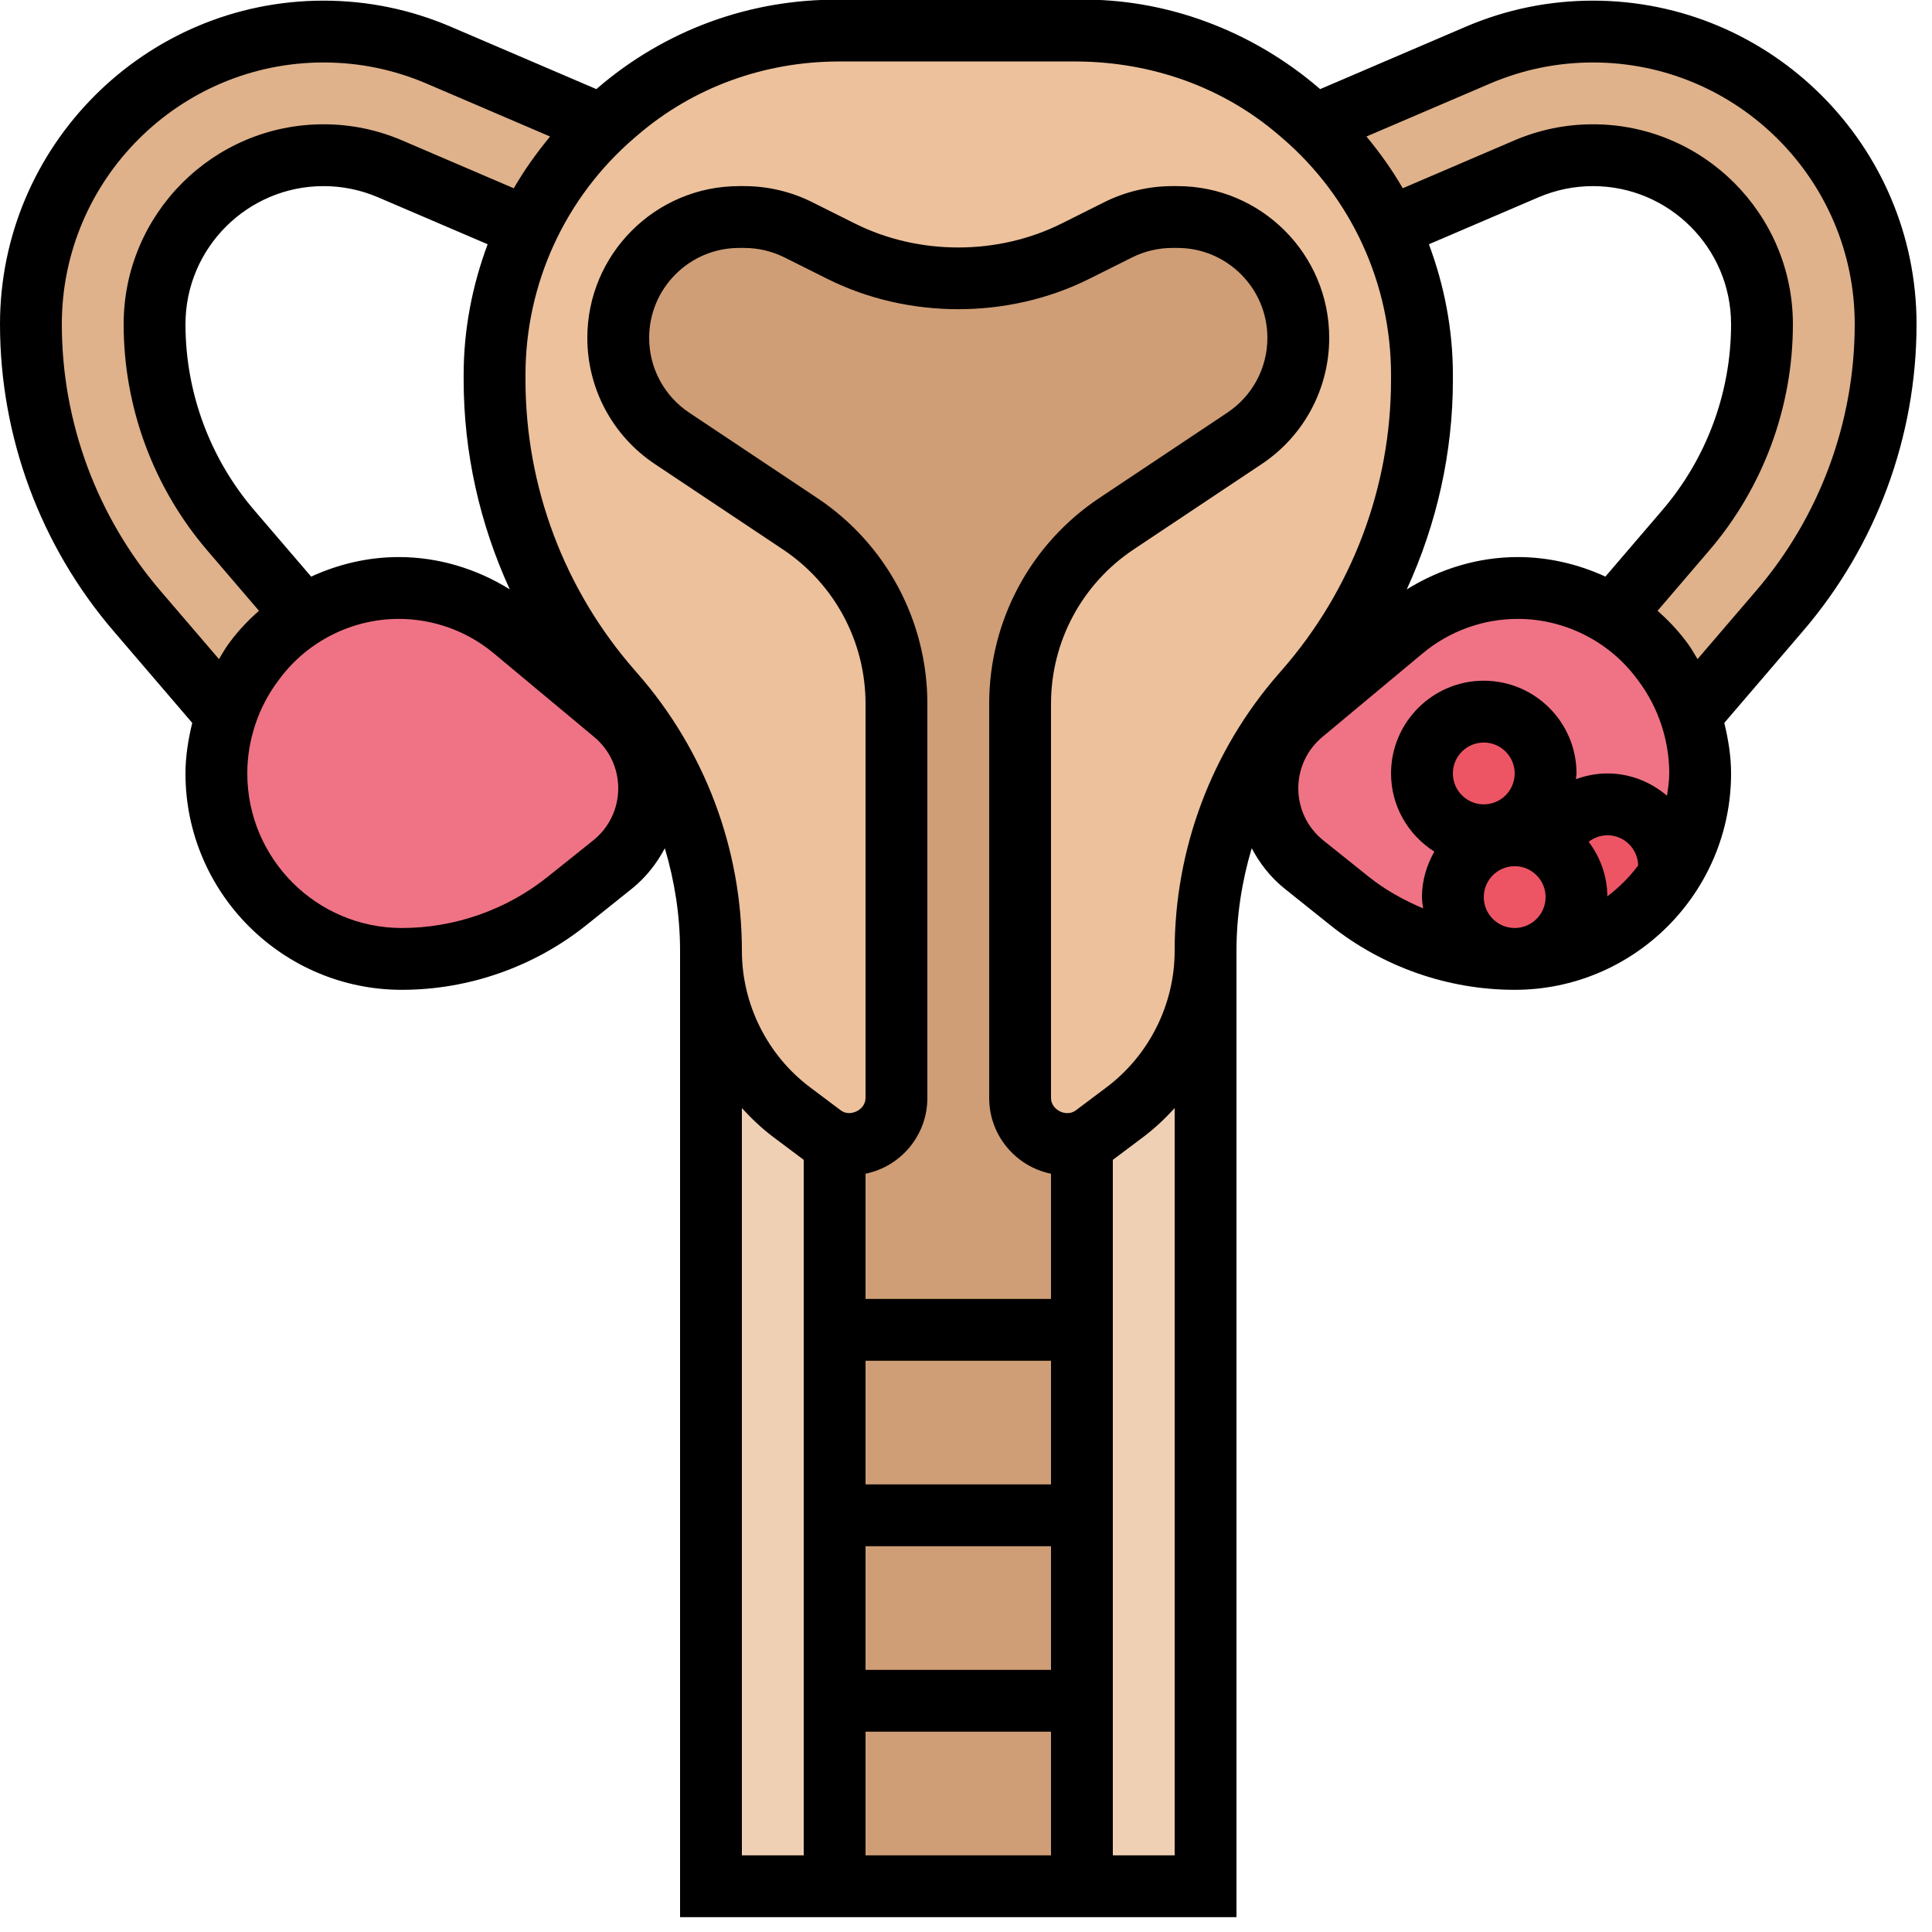 <?xml version="1.0" encoding="UTF-8" standalone="no"?>
<svg
   xmlns:dc="http://purl.org/dc/elements/1.1/"
   xmlns:cc="http://creativecommons.org/ns#"
   xmlns:rdf="http://www.w3.org/1999/02/22-rdf-syntax-ns#"
   xmlns:svg="http://www.w3.org/2000/svg"
   xmlns="http://www.w3.org/2000/svg"
   xmlns:sodipodi="http://sodipodi.sourceforge.net/DTD/sodipodi-0.dtd"
   xmlns:inkscape="http://www.inkscape.org/namespaces/inkscape"
   inkscape:version="1.0 (4035a4fb49, 2020-05-01)"
   sodipodi:docname="reproductive.svg"
   version="1.1"
   width="24"
   viewBox="0 0 3 3"
   height="24"
   enable-background="new 0 0 64 64"
   id="_x33_0">
  <defs
     id="defs55" />
  <sodipodi:namedview
     inkscape:current-layer="_x33_0"
     inkscape:window-maximized="1"
     inkscape:window-y="0"
     inkscape:window-x="0"
     inkscape:cy="6.5609591"
     inkscape:cx="20.976587"
     inkscape:zoom="22.273864"
     showgrid="false"
     id="namedview53"
     inkscape:window-height="1417"
     inkscape:window-width="2560"
     inkscape:pageshadow="2"
     inkscape:pageopacity="0"
     guidetolerance="10"
     gridtolerance="10"
     objecttolerance="10"
     borderopacity="1"
     bordercolor="#666666"
     pagecolor="#ffffff" />
  <g
     transform="matrix(0.048,0,0,0.048,-0.048,-0.047)"
     id="g50">
    <g
       id="g46">
      <g
         id="g4">
        <path
           id="path2"
           fill="#f0d0b4"
           d="m 26.61,36.96 0.99,0.74 c 0.12,0.09 0.26,0.16 0.4,0.21 v 6.09 6 6 6 H 24 V 31.74 c 0,1.02 0.24,2.02 0.69,2.91 0.45,0.9 1.1,1.69 1.92,2.31 z" />
      </g>
      <g
         id="g8">
        <path
           id="path6"
           fill="#f0d0b4"
           d="M 40,31.74 V 62 h -4 v -6 -6 -6 -6.09 c 0.14,-0.05 0.28,-0.12 0.4,-0.21 l 0.99,-0.74 C 39.03,35.72 40,33.79 40,31.74 Z" />
      </g>
      <g
         id="g12">
        <path
           id="path10"
           fill="#ecc19c"
           d="m 47,13.1 v 0.16 c 0,3.7 -1.34,7.27 -3.78,10.05 -0.03,0.04 -0.06,0.08 -0.1,0.12 -0.26,0.3 -0.51,0.61 -0.74,0.93 -0.65,0.91 -1.18,1.9 -1.57,2.94 -0.53,1.41 -0.81,2.91 -0.81,4.44 0,2.05 -0.97,3.98 -2.61,5.22 L 36.4,37.7 C 36.28,37.79 36.14,37.86 36,37.91 35.84,37.97 35.67,38 35.5,38 34.67,38 34,37.33 34,36.5 V 23.75 c 0,-2.34 1.17,-4.53 3.12,-5.83 l 4.14,-2.76 C 42.35,14.44 43,13.22 43,11.91 43,9.75 41.25,8 39.09,8 h -0.17 c -0.6,0 -1.2,0.14 -1.75,0.41 l -1.38,0.7 C 34.61,9.69 33.32,10 32,10 30.68,10 29.39,9.69 28.21,9.11 L 26.83,8.41 C 26.28,8.14 25.68,8 25.08,8 H 24.91 C 23.83,8 22.85,8.44 22.14,9.14 21.44,9.85 21,10.83 21,11.91 c 0,1.31 0.65,2.53 1.74,3.25 l 4.14,2.76 c 1.95,1.3 3.12,3.49 3.12,5.83 V 36.5 C 30,37.33 29.33,38 28.5,38 28.33,38 28.16,37.97 28,37.91 27.86,37.86 27.72,37.79 27.6,37.7 L 26.61,36.96 C 25.79,36.34 25.14,35.55 24.69,34.65 24.24,33.76 24,32.76 24,31.74 24,29.08 23.16,26.5 21.62,24.36 21.39,24.04 21.14,23.73 20.88,23.43 20.84,23.39 20.81,23.35 20.78,23.31 18.34,20.53 17,16.96 17,13.26 V 13.1 c 0,-1.66 0.37,-3.28 1.07,-4.75 0.58,-1.24 1.4,-2.36 2.41,-3.32 0.13,-0.12 0.26,-0.24 0.39,-0.35 l 0.11,-0.09 c 2,-1.71 4.54,-2.64 7.17,-2.62 h 7.7 c 2.63,-0.02 5.17,0.91 7.17,2.62 l 0.11,0.09 c 0.13,0.11 0.26,0.23 0.39,0.35 1.01,0.96 1.83,2.08 2.41,3.32 0.7,1.47 1.07,3.09 1.07,4.75 z" />
      </g>
      <g
         id="g16">
        <path
           id="path14"
           fill="#cf9e76"
           d="m 39.09,8 h -0.17 c -0.6,0 -1.2,0.14 -1.75,0.41 l -1.38,0.7 C 34.61,9.69 33.32,10 32,10 30.68,10 29.39,9.69 28.21,9.11 L 26.83,8.41 C 26.28,8.14 25.68,8 25.08,8 H 24.91 C 23.83,8 22.85,8.44 22.14,9.14 21.44,9.85 21,10.83 21,11.91 c 0,1.31 0.65,2.53 1.74,3.25 l 4.14,2.76 c 1.95,1.3 3.12,3.49 3.12,5.83 V 36.5 C 30,37.33 29.33,38 28.5,38 28.33,38 28.16,37.97 28,37.91 v 6.09 6 6 6 h 8 V 56 50 44 37.91 C 35.84,37.97 35.67,38 35.5,38 34.67,38 34,37.33 34,36.5 V 23.75 c 0,-2.34 1.17,-4.53 3.12,-5.83 l 4.14,-2.76 C 42.35,14.44 43,13.22 43,11.91 43,9.75 41.25,8 39.09,8 Z" />
      </g>
      <g
         id="g20">
        <path
           id="path18"
           fill="#dfb28b"
           d="M 9.26,22.32 9.2,22.4 C 8.81,22.92 8.51,23.5 8.31,24.1 L 5.43,20.74 C 3.22,18.16 2,14.87 2,11.47 2,6.25 6.25,2 11.47,2 c 1.29,0 2.54,0.26 3.73,0.77 l 5.28,2.26 C 19.47,5.99 18.65,7.11 18.07,8.35 L 13.62,6.44 C 12.94,6.15 12.21,6 11.47,6 8.45,6 6,8.45 6,11.47 c 0,2.44 0.88,4.81 2.47,6.67 l 2.35,2.74 v 0.01 c -0.6,0.37 -1.13,0.85 -1.56,1.43 z" />
      </g>
      <g
         id="g24">
        <path
           id="path22"
           fill="#dfb28b"
           d="m 58.57,20.74 -2.88,3.36 c -0.2,-0.6 -0.5,-1.18 -0.89,-1.7 l -0.06,-0.08 c -0.43,-0.58 -0.96,-1.06 -1.56,-1.43 v -0.01 l 2.35,-2.74 C 57.12,16.28 58,13.91 58,11.47 58,8.45 55.55,6 52.53,6 51.79,6 51.06,6.15 50.38,6.44 L 45.93,8.35 C 45.35,7.11 44.53,5.99 43.52,5.03 L 48.8,2.77 C 49.99,2.26 51.24,2 52.53,2 57.75,2 62,6.25 62,11.47 c 0,3.4 -1.22,6.69 -3.43,9.27 z" />
      </g>
      <g
         id="g28">
        <path
           id="path26"
           fill="#ef7385"
           d="m 22,26.48 c 0,0.96 -0.44,1.87 -1.19,2.47 l -1.47,1.18 C 17.83,31.34 15.94,32 14,32 12.34,32 10.84,31.33 9.76,30.24 8.67,29.16 8,27.66 8,26 8,25.35 8.1,24.71 8.31,24.1 8.51,23.5 8.81,22.92 9.2,22.4 l 0.06,-0.08 c 0.43,-0.58 0.96,-1.06 1.56,-1.43 0.91,-0.57 1.97,-0.89 3.08,-0.89 1.36,0 2.67,0.48 3.71,1.34 l 3.25,2.71 c 0.18,0.15 0.34,0.32 0.48,0.5 0.42,0.55 0.66,1.23 0.66,1.93 z" />
      </g>
      <g
         id="g32">
        <path
           id="path30"
           fill="#ef7385"
           d="m 42,26.48 c 0,0.96 0.44,1.87 1.19,2.47 l 1.47,1.18 C 46.17,31.34 48.06,32 50,32 51.66,32 53.16,31.33 54.24,30.24 55.33,29.16 56,27.66 56,26 56,25.35 55.9,24.71 55.69,24.1 55.49,23.5 55.19,22.92 54.8,22.4 L 54.74,22.32 C 54.31,21.74 53.78,21.26 53.18,20.89 52.27,20.32 51.21,20 50.1,20 c -1.36,0 -2.67,0.48 -3.71,1.34 l -3.25,2.71 C 42.96,24.2 42.8,24.37 42.66,24.55 42.24,25.1 42,25.78 42,26.48 Z" />
      </g>
      <g
         id="g36">
        <circle
           id="circle34"
           r="2"
           fill="#ed5565"
           cy="26"
           cx="49" />
      </g>
      <g
         id="g40">
        <path
           id="path38"
           fill="#ed5565"
           d="M 52,30 C 52,29.31 51.64,28.7 51.11,28.34 51.39,27.56 52.13,27 53,27 c 1.1,0 2,0.9 2,2 0,0.13 -0.01,0.24 -0.03,0.36 v 0.01 c -0.22,0.31 -0.46,0.6 -0.73,0.87 -1.04,1.05 -2.46,1.7 -4.04,1.75 C 51.21,31.89 52,31.03 52,30 Z" />
      </g>
      <g
         id="g44">
        <path
           id="path42"
           fill="#ed5565"
           d="M 49.8,31.99 C 48.79,31.89 48,31.03 48,30 c 0,-1.1 0.9,-2 2,-2 0.41,0 0.79,0.12 1.11,0.34 C 51.64,28.7 52,29.31 52,30 52,31.03 51.21,31.89 50.2,31.99 50.14,32 50.07,32 50,32 c -0.07,0 -0.14,0 -0.2,-0.01 z" />
      </g>
    </g>
    <path
       id="path48"
       d="M 63,11.467 C 63,5.696 58.305,1 52.533,1 51.107,1 49.72,1.285 48.409,1.847 L 43.707,3.862 43.666,3.827 C 41.49,1.961 38.698,0.913 35.853,0.969 H 28.152 C 25.246,0.944 22.506,1.961 20.332,3.827 L 20.292,3.862 15.59,1.847 C 14.28,1.285 12.893,1 11.467,1 5.695,1 1,5.696 1,11.467 c 0,3.64 1.305,7.165 3.672,9.926 l 2.547,2.972 C 7.089,24.901 7,25.447 7,26 c 0,3.86 3.141,7 7,7 2.16,0 4.279,-0.743 5.968,-2.093 l 1.471,-1.177 c 0.453,-0.363 0.806,-0.814 1.068,-1.311 C 22.826,29.489 23,30.605 23,31.74 V 63 H 41 V 31.74 c 0,-1.135 0.174,-2.251 0.493,-3.321 0.263,0.497 0.615,0.949 1.069,1.311 l 1.471,1.177 C 45.721,32.257 47.84,33 50,33 c 3.859,0 7,-3.14 7,-7 0,-0.553 -0.089,-1.099 -0.219,-1.635 l 2.546,-2.972 C 61.695,18.632 63,15.107 63,11.467 Z M 6.19,20.092 C 4.133,17.693 3,14.63 3,11.467 3,6.798 6.798,3 11.467,3 c 1.153,0 2.275,0.23 3.337,0.685 l 3.992,1.711 C 18.358,5.924 17.961,6.48 17.621,7.07 L 14.015,5.524 C 13.205,5.176 12.348,5 11.467,5 7.901,5 5,7.901 5,11.467 c 0,2.685 0.962,5.286 2.709,7.323 l 1.668,1.947 c -0.335,0.298 -0.648,0.622 -0.92,0.986 l -0.058,0.078 c -0.119,0.158 -0.211,0.333 -0.315,0.5 z M 11.066,19.633 9.228,17.489 C 7.791,15.813 7,13.675 7,11.467 7,9.004 9.004,7 11.467,7 c 0.608,0 1.201,0.122 1.761,0.361 l 3.547,1.52 c -0.498,1.337 -0.776,2.761 -0.776,4.222 v 0.158 c 0,2.363 0.523,4.673 1.492,6.784 C 16.417,19.376 15.177,19 13.9,19 c -0.988,0 -1.952,0.227 -2.834,0.633 z m 9.122,8.535 -1.471,1.177 C 17.384,30.412 15.708,31 14,31 11.243,31 9,28.757 9,26 9,24.925 9.355,23.859 10,23 l 0.06,-0.08 C 10.962,21.718 12.397,21 13.9,21 c 1.121,0 2.212,0.395 3.072,1.112 l 3.249,2.708 c 0.496,0.412 0.779,1.017 0.779,1.66 0,0.661 -0.296,1.276 -0.812,1.688 z M 25,36.826 c 0.308,0.336 0.639,0.653 1.008,0.93 L 27,38.5 V 61 H 25 Z M 27.438,17.09 23.295,14.328 C 22.484,13.788 22,12.883 22,11.908 22,10.305 23.305,9 24.908,9 h 0.169 c 0.449,0 0.899,0.106 1.301,0.307 L 27.764,10 c 2.617,1.309 5.855,1.309 8.473,0 L 37.623,9.307 C 38.023,9.106 38.474,9 38.923,9 h 0.169 C 40.695,9 42,10.305 42,11.908 c 0,0.975 -0.484,1.879 -1.295,2.42 L 36.562,17.09 C 34.332,18.577 33,21.065 33,23.746 V 36.5 c 0,1.207 0.86,2.217 2,2.449 V 43 h -6 v -4.051 c 1.14,-0.232 2,-1.242 2,-2.449 V 23.746 C 31,21.065 29.668,18.577 27.438,17.09 Z M 35,55 h -6 v -4 h 6 z m 0,-6 h -6 v -4 h 6 z m -6,8 h 6 v 4 h -6 z m 10,4 H 37 V 38.501 c 0,0 10e-4,0 10e-4,-10e-4 l 0.99,-0.744 c 0.37,-0.277 0.7,-0.594 1.009,-0.93 z m 0,-29.26 c 0,1.729 -0.825,3.379 -2.209,4.417 L 35.802,36.9 C 35.492,37.13 35,36.883 35,36.5 V 23.746 c 0,-2.01 0.999,-3.876 2.672,-4.992 l 4.143,-2.762 C 43.183,15.08 44,13.553 44,11.908 44,9.202 41.798,7 39.092,7 h -0.169 c -0.758,0 -1.518,0.179 -2.195,0.518 l -1.386,0.693 c -2.064,1.032 -4.619,1.032 -6.684,0 L 27.272,7.518 C 26.595,7.179 25.835,7 25.077,7 H 24.908 C 22.202,7 20,9.202 20,11.908 c 0,1.645 0.817,3.172 2.186,4.084 l 4.143,2.762 C 28.001,19.87 29,21.736 29,23.746 V 36.5 c 0,0.383 -0.498,0.627 -0.8,0.4 L 27.208,36.155 C 25.825,35.119 25,33.468 25,31.74 25,28.442 23.804,25.258 21.627,22.769 L 21.528,22.655 C 19.252,20.054 17.999,16.718 17.999,13.262 V 13.104 C 18,10.154 19.284,7.361 21.522,5.441 l 0.113,-0.097 c 1.808,-1.551 4.104,-2.375 6.51,-2.376 h 7.717 c 2.406,0.022 4.694,0.825 6.502,2.376 l 0.113,0.097 c 2.238,1.92 3.522,4.713 3.523,7.663 v 0.158 c 0,3.457 -1.253,6.792 -3.537,9.402 l -0.097,0.111 C 40.196,25.258 39,28.441 39,31.74 Z M 50.1,19 c -1.277,0 -2.517,0.377 -3.592,1.047 0.97,-2.113 1.493,-4.422 1.493,-6.785 v -0.159 c 0,-1.462 -0.277,-2.885 -0.776,-4.222 l 3.547,-1.52 C 51.332,7.122 51.925,7 52.533,7 54.996,7 57,9.004 57,11.467 c 0,2.208 -0.791,4.346 -2.229,6.021 l -1.837,2.144 C 52.053,19.227 51.088,19 50.1,19 Z m -6.288,9.168 C 43.296,27.756 43,27.141 43,26.48 c 0,-0.643 0.283,-1.248 0.778,-1.66 l 3.249,-2.708 C 47.888,21.395 48.979,21 50.1,21 c 1.503,0 2.938,0.718 3.838,1.917 L 54,23 c 0.645,0.859 1,1.925 1,3 0,0.247 -0.038,0.483 -0.073,0.72 C 54.404,26.277 53.737,26 53,26 52.645,26 52.303,26.069 51.981,26.185 51.985,26.123 52,26.063 52,26 c 0,-1.654 -1.346,-3 -3,-3 -1.654,0 -3,1.346 -3,3 0,1.065 0.562,1.997 1.401,2.529 C 47.153,28.966 47,29.463 47,30 c 0,0.125 0.022,0.244 0.037,0.365 -0.623,-0.266 -1.221,-0.593 -1.755,-1.02 z M 49,30 c 0,-0.551 0.448,-1 1,-1 0.552,0 1,0.449 1,1 0,0.551 -0.448,1 -1,1 -0.552,0 -1,-0.449 -1,-1 z m -1,-4 c 0,-0.551 0.448,-1 1,-1 0.552,0 1,0.449 1,1 0,0.551 -0.448,1 -1,1 -0.552,0 -1,-0.449 -1,-1 z m 4.998,3.976 C 52.993,29.312 52.765,28.706 52.394,28.211 52.565,28.08 52.775,28 53,28 c 0.543,0 0.981,0.436 0.995,0.975 -0.284,0.38 -0.619,0.715 -0.997,1.001 z m 2.917,-7.675 C 55.811,22.134 55.719,21.959 55.6,21.801 L 55.54,21.72 C 55.268,21.358 54.956,21.034 54.623,20.737 L 56.29,18.791 C 58.038,16.753 59,14.152 59,11.468 59,7.901 56.099,5 52.533,5 51.652,5 50.795,5.176 49.985,5.523 L 46.379,7.069 C 46.039,6.479 45.642,5.923 45.204,5.395 l 3.992,-1.71 C 50.258,3.23 51.38,3 52.533,3 57.202,3 61,6.798 61,11.467 c 0,3.163 -1.133,6.226 -3.191,8.625 z" />
  </g>
</svg>
